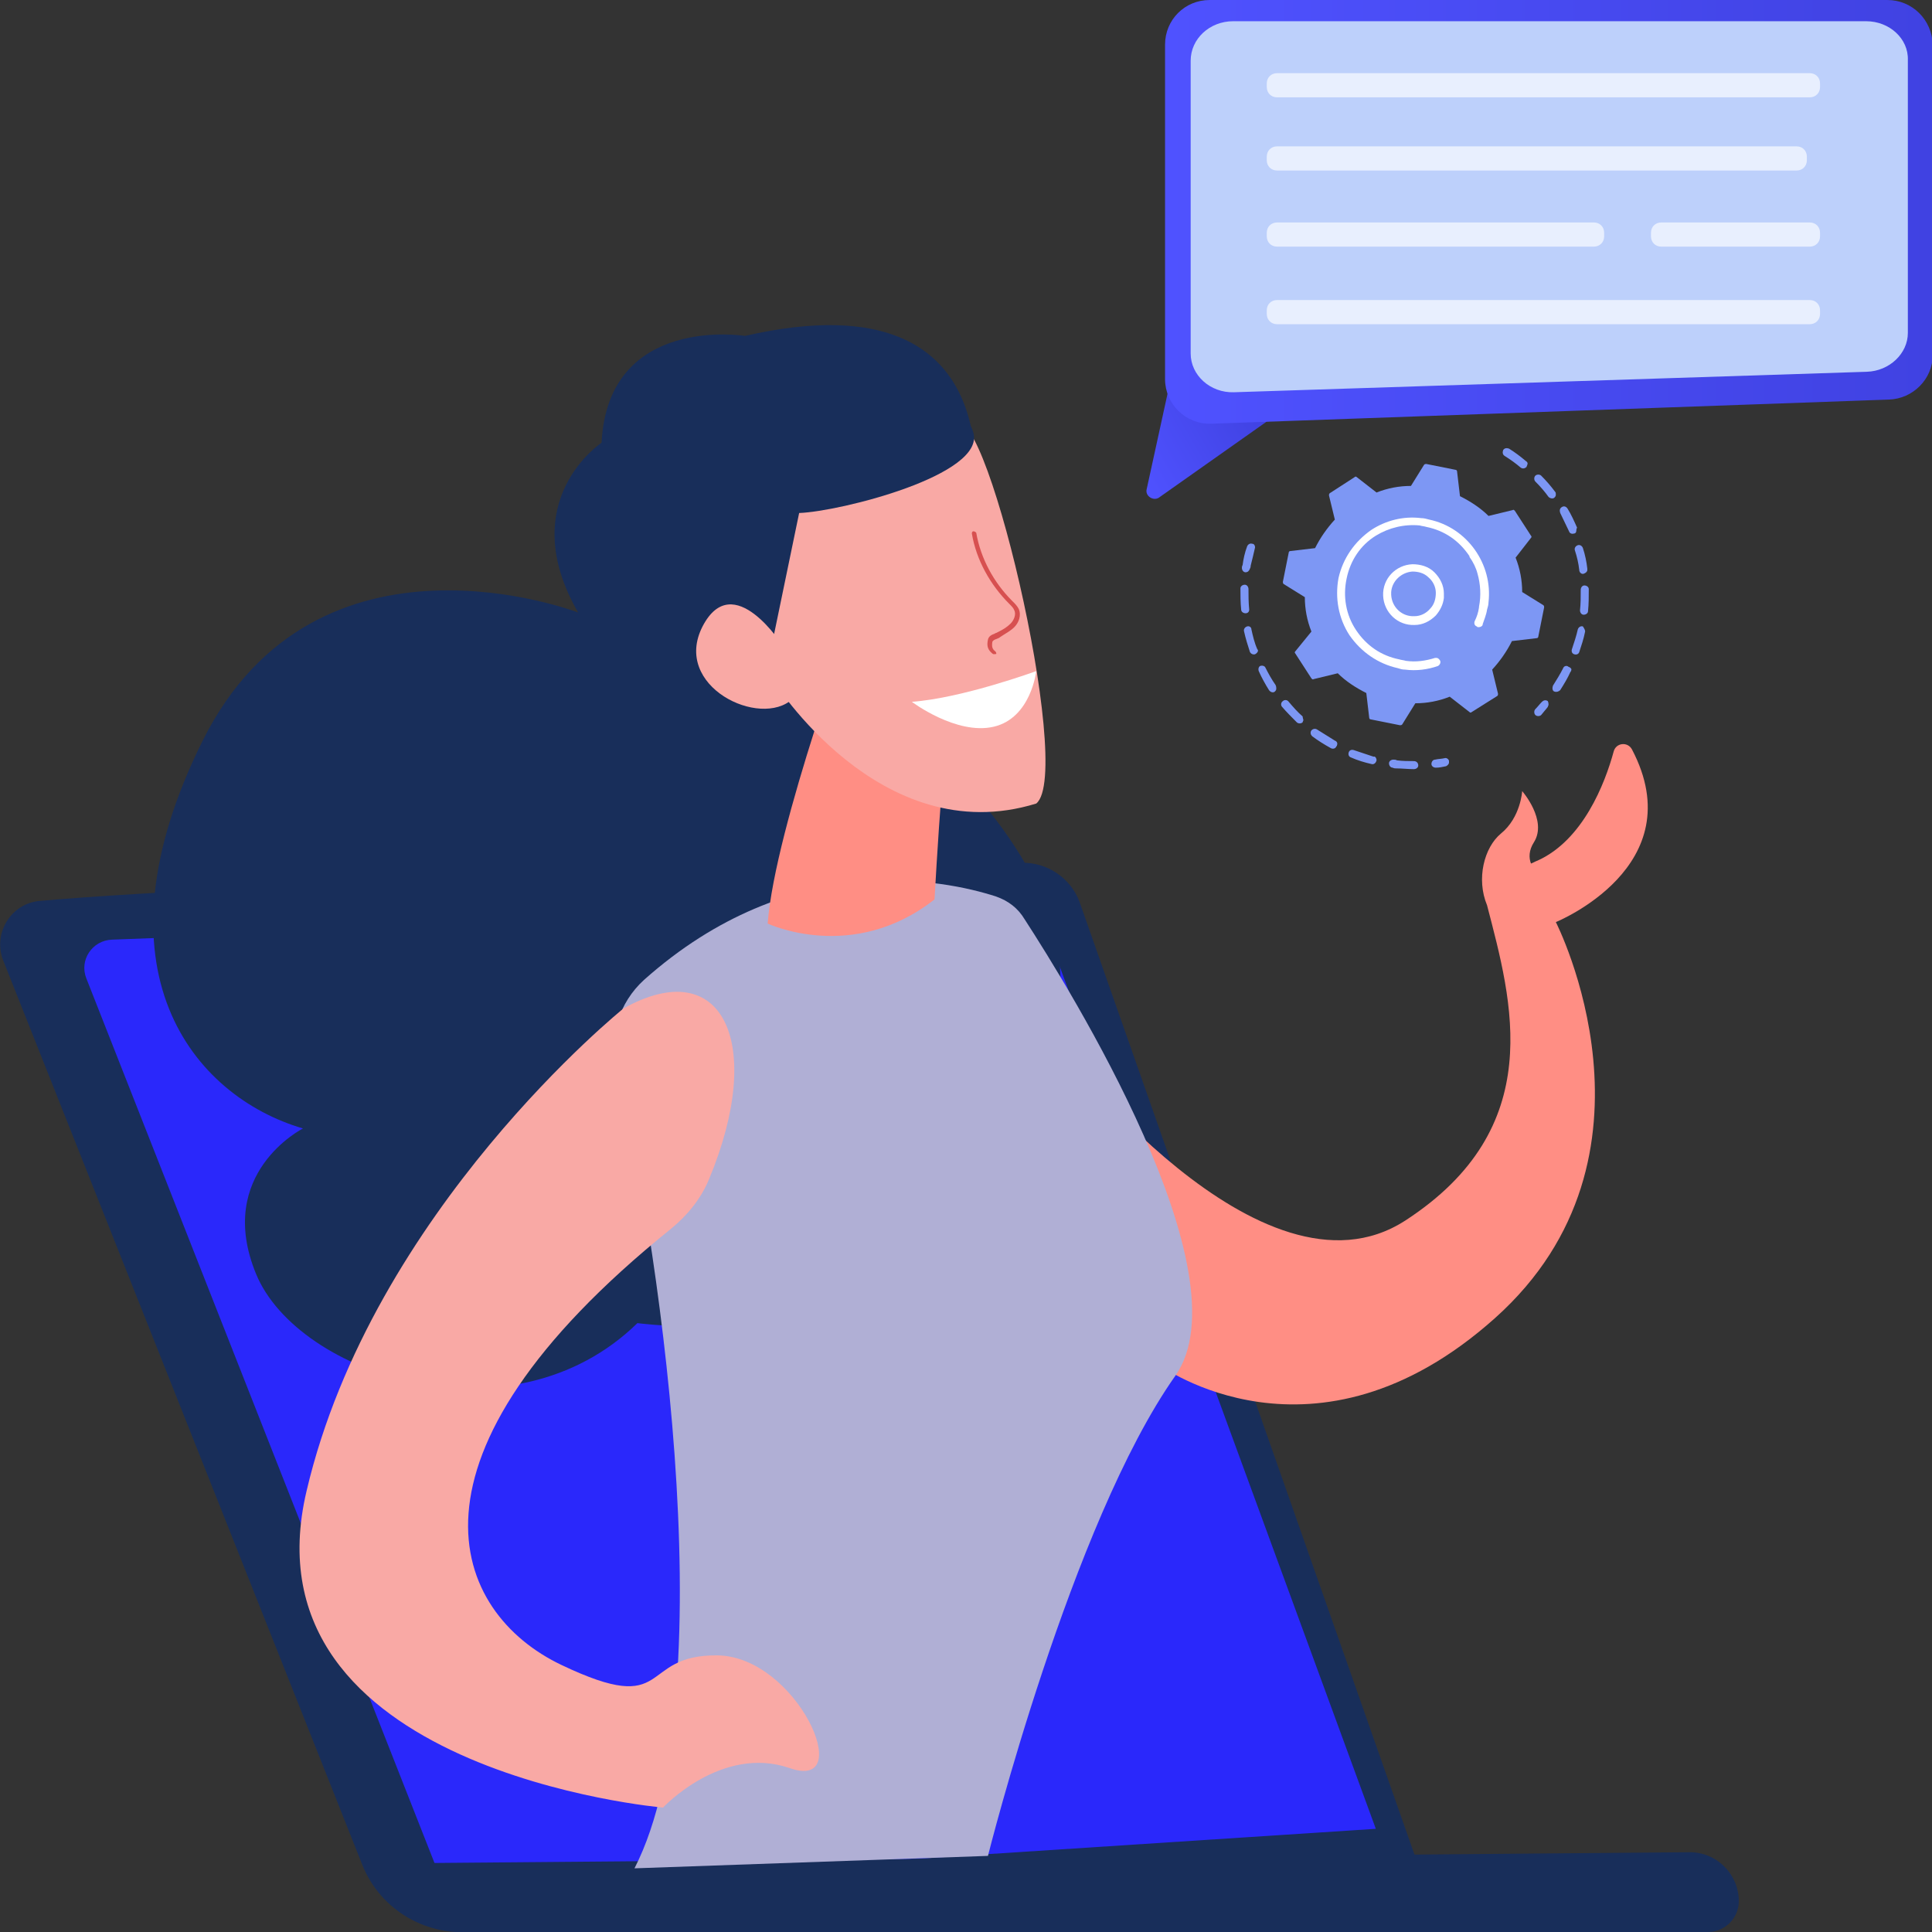 <svg width="264" height="264" viewBox="0 0 264 264" fill="none" xmlns="http://www.w3.org/2000/svg">
<rect x="0" y="0" width="264" height="264" fill="#333333" stroke="none"/>
<g clip-path="url(#clip0_22_70)">
<path d="M173.1 57.6L158.5 67.9C157.7 68.6 156.4 67.8 156.7 66.8L161 47.1L173.1 57.6Z" fill="url(#paint0_linear_22_70)"/>
<path d="M257.9 0H165.3C161.9 0 159.2 2.7 159.2 6.1V51.8C159.2 55.2 162 58 165.5 57.9L258.1 54.6C261.4 54.5 264.1 51.8 264.1 48.5V6.1C264 2.7 261.3 0 257.9 0Z" fill="url(#paint1_linear_22_70)"/>
<path d="M255 2.9H168.5C165.3 2.9 162.7 5.3 162.7 8.3V48.3C162.7 51.3 165.4 53.7 168.6 53.6L255.1 50.8C258.2 50.7 260.7 48.3 260.7 45.5V8.2C260.8 5.3 258.2 2.9 255 2.9Z" fill="#BDD0FB"/>
<path opacity="0.66" d="M247.3 41H174.5C173.7 41 173.1 41.6 173.1 42.4V42.9C173.1 43.7 173.7 44.3 174.5 44.3H247.3C248.1 44.3 248.7 43.7 248.7 42.9V42.4C248.7 41.6 248.1 41 247.3 41Z" fill="white"/>
<path opacity="0.66" d="M247.3 10H174.5C173.7 10 173.1 10.6 173.1 11.4V11.9C173.1 12.7 173.7 13.3 174.5 13.3H247.3C248.1 13.3 248.7 12.7 248.7 11.9V11.4C248.7 10.6 248.1 10 247.3 10Z" fill="white"/>
<path opacity="0.66" d="M245.5 20H174.5C173.7 20 173.1 20.6 173.1 21.4V21.9C173.1 22.7 173.7 23.3 174.5 23.3H245.5C246.3 23.3 246.9 22.7 246.9 21.9V21.4C246.9 20.6 246.3 20 245.5 20Z" fill="white"/>
<path opacity="0.66" d="M217.8 30.4H174.5C173.7 30.4 173.1 31 173.1 31.8V32.3C173.1 33.1 173.7 33.7 174.5 33.7H217.8C218.6 33.7 219.2 33.1 219.2 32.3V31.8C219.2 31 218.6 30.4 217.8 30.4Z" fill="white"/>
<path opacity="0.66" d="M247.3 30.4H227C226.2 30.4 225.6 31 225.6 31.8V32.3C225.6 33.1 226.2 33.7 227 33.7H247.3C248.1 33.7 248.7 33.1 248.7 32.3V31.8C248.7 31 248.1 30.4 247.3 30.4Z" fill="white"/>
<path d="M0.5 131.4L49.5 254.8C52 261.1 58.5 264.8 65.2 263.9L193.8 254.9L147.5 123.2C146.3 120 143.1 117.8 139.6 117.9C117 118.4 34.9 120.5 5.5 123.1C1.5 123.4 -1.1 127.6 0.5 131.4Z" fill="#182E5A"/>
<path d="M60.8 258.2L11.8 133.7C10.8 131.2 12.6 128.5 15.3 128.4L136.4 123.8C139.5 123.7 142.4 125.6 143.5 128.5L188 249.9L60.8 258.2Z" fill="#2A28FB"/>
<path d="M237.6 259.8C237.6 262.1 235.7 264 233.4 264H64.2C60.7 264 57.9 261.2 57.9 257.7L55.2 254.6L230.9 253.1C234.6 253.1 237.6 256.1 237.6 259.8Z" fill="#182E5A"/>
<path d="M198 104.2C198 104.4 197.8 104.6 197.6 104.7C197.1 104.8 196.7 104.9 196.2 104.9C195.9 104.9 195.6 104.7 195.6 104.4C195.6 104.1 195.8 103.8 196.1 103.8C196.5 103.7 197 103.7 197.4 103.6C197.7 103.5 198 103.8 198 104C198 104.1 198 104.2 198 104.2Z" fill="#7D97F4"/>
<path d="M193.8 104.6C193.8 104.9 193.5 105.1 193.2 105.1C192.4 105.1 191.6 105 190.8 105C190.6 105 190.5 105 190.3 104.9C190 104.9 189.8 104.6 189.8 104.3C189.8 104 190.1 103.8 190.4 103.8C190.6 103.8 190.7 103.8 190.9 103.9C191.7 104 192.4 104 193.2 104C193.5 104 193.8 104.2 193.8 104.6ZM188.1 103.9C188 104.3 187.7 104.5 187.4 104.4C186.5 104.2 185.5 103.9 184.6 103.5C184.3 103.4 184.2 103.1 184.3 102.8C184.4 102.5 184.7 102.4 185 102.5C185.9 102.8 186.8 103.1 187.7 103.4C187.9 103.3 188.1 103.6 188.1 103.9ZM182.7 101.8C182.7 101.9 182.7 101.9 182.6 102C182.5 102.3 182.1 102.4 181.8 102.2C180.9 101.7 180.1 101.2 179.3 100.6C179.1 100.4 179 100.1 179.2 99.8C179.4 99.6 179.7 99.5 180 99.7C180.8 100.2 181.6 100.7 182.4 101.2C182.7 101.3 182.8 101.6 182.7 101.8ZM178.1 98.4C178.1 98.5 178 98.6 178 98.7C177.8 98.9 177.4 98.9 177.2 98.7C176.5 98 175.8 97.3 175.2 96.6C175 96.4 175 96 175.3 95.8C175.5 95.6 175.9 95.6 176.1 95.9C176.7 96.6 177.3 97.3 178 97.9C178 98.1 178.1 98.3 178.1 98.4ZM174.4 94.1C174.4 94.3 174.3 94.4 174.2 94.5C174 94.7 173.6 94.6 173.4 94.3C172.9 93.5 172.4 92.6 172 91.7C171.9 91.4 172 91.1 172.2 91C172.5 90.9 172.8 91 172.9 91.2C173.3 92 173.8 92.9 174.3 93.6C174.4 93.8 174.4 94 174.4 94.1ZM171.9 88.9C171.9 89.1 171.7 89.3 171.5 89.4C171.2 89.5 170.9 89.3 170.8 89.1C170.5 88.2 170.2 87.2 170 86.3C169.9 86 170.1 85.7 170.4 85.6C170.7 85.5 171 85.7 171 86C171.2 86.9 171.4 87.8 171.8 88.7C171.9 88.8 171.9 88.9 171.9 88.9ZM170.7 83.3C170.7 83.6 170.5 83.8 170.2 83.8C169.9 83.8 169.6 83.6 169.6 83.3C169.5 82.3 169.5 81.3 169.5 80.4C169.5 80.1 169.8 79.9 170.1 79.9C170.4 79.9 170.6 80.2 170.6 80.5C170.6 81.4 170.6 82.3 170.7 83.3ZM171.5 74.8C171.5 74.9 171.5 74.9 171.5 74.8C171.3 75.7 171.1 76.5 170.9 77.3C170.9 77.4 170.9 77.5 170.8 77.7C170.7 78 170.5 78.2 170.2 78.2C169.9 78.2 169.7 77.9 169.7 77.6C169.7 77.5 169.7 77.4 169.8 77.2C169.9 76.4 170.1 75.5 170.4 74.7C170.5 74.4 170.8 74.2 171.1 74.3C171.4 74.3 171.5 74.6 171.5 74.8Z" fill="#7D97F4"/>
<path d="M217 83.5C217 83.8 216.7 84 216.4 84C216.1 84 215.9 83.7 215.9 83.4C216 82.5 216 81.6 216 80.6C216 80.3 216.2 80 216.5 80C216.8 80 217.1 80.2 217.1 80.5C217.1 81.6 217.1 82.5 217 83.5ZM216.6 86.3C216.4 87.3 216.1 88.2 215.8 89.1C215.7 89.4 215.4 89.5 215.1 89.4C214.8 89.3 214.7 89 214.8 88.7C215.1 87.8 215.4 86.9 215.6 86C215.7 85.7 216 85.5 216.3 85.6C216.4 85.8 216.6 86 216.6 86.3ZM216.9 77.9C216.9 78.1 216.7 78.3 216.4 78.4C216.1 78.5 215.8 78.2 215.8 77.9C215.7 77 215.5 76.1 215.2 75.2C215.1 74.9 215.3 74.6 215.6 74.5C215.9 74.4 216.2 74.6 216.3 74.9C216.6 75.8 216.8 76.8 216.9 77.7C216.9 77.8 216.9 77.8 216.9 77.9ZM214.7 91.6C214.7 91.7 214.7 91.7 214.6 91.8C214.2 92.7 213.7 93.5 213.2 94.3C213 94.5 212.7 94.6 212.4 94.5C212.1 94.4 212.1 94 212.2 93.7C212.7 92.9 213.2 92.1 213.6 91.3C213.7 91 214.1 90.9 214.3 91.1C214.6 91.2 214.8 91.4 214.7 91.6ZM215.4 72.5C215.4 72.7 215.3 72.9 215.1 72.9C214.8 73 214.5 72.9 214.4 72.6C214 71.8 213.6 70.9 213.2 70.1C213.1 69.8 213.1 69.5 213.4 69.3C213.7 69.1 214 69.2 214.2 69.5C214.7 70.3 215.1 71.2 215.5 72.1C215.4 72.3 215.4 72.4 215.4 72.5ZM212.6 67.6C212.6 67.8 212.5 67.9 212.4 68C212.2 68.2 211.8 68.1 211.6 67.9C211.1 67.2 210.5 66.5 209.8 65.8C209.6 65.6 209.6 65.2 209.8 65C210 64.8 210.4 64.8 210.6 65C211.3 65.7 211.9 66.4 212.5 67.2C212.6 67.3 212.6 67.4 212.6 67.6ZM208.7 63.5C208.7 63.6 208.6 63.7 208.6 63.8C208.4 64 208.1 64.1 207.8 63.9C207.1 63.3 206.4 62.8 205.6 62.3C205.3 62.1 205.3 61.8 205.4 61.5C205.6 61.2 205.9 61.2 206.2 61.3C207 61.8 207.8 62.4 208.5 63C208.7 63.1 208.8 63.3 208.7 63.5Z" fill="#7D97F4"/>
<path d="M211.6 96.3C211.6 96.4 211.5 96.5 211.5 96.6C211.2 97 210.9 97.3 210.6 97.7C210.4 97.9 210 97.9 209.8 97.7C209.6 97.5 209.6 97.1 209.8 96.9C210.1 96.6 210.4 96.2 210.7 95.9C210.9 95.7 211.2 95.6 211.5 95.8C211.6 96 211.6 96.2 211.6 96.3Z" fill="#7D97F4"/>
<path d="M204.6 95.1C204.7 95 204.7 94.9 204.7 94.8L203.9 91.5C205 90.3 205.9 89 206.6 87.6L210 87.2C210.1 87.2 210.2 87.1 210.2 87L211 83C211 82.9 211 82.8 210.9 82.7L208 80.9C208 79.3 207.7 77.7 207.1 76.2L209.2 73.5C209.3 73.4 209.3 73.3 209.2 73.2L207 69.8C206.9 69.7 206.8 69.6 206.7 69.7L203.4 70.5C202.3 69.4 200.9 68.5 199.5 67.8L199.1 64.4C199.1 64.3 199 64.2 198.9 64.2L194.9 63.4C194.8 63.4 194.7 63.4 194.6 63.5L192.8 66.4C191.2 66.4 189.6 66.7 188.1 67.3L185.4 65.2C185.3 65.1 185.2 65.1 185.1 65.2L181.7 67.4C181.6 67.5 181.6 67.6 181.6 67.7L182.4 71C181.3 72.2 180.4 73.5 179.7 74.9L176.3 75.3C176.2 75.3 176.1 75.4 176.1 75.5L175.3 79.5C175.3 79.6 175.3 79.7 175.4 79.8L178.3 81.6C178.3 83.2 178.6 84.8 179.2 86.3L177 89C176.9 89.1 176.9 89.2 177 89.3L179.2 92.7C179.3 92.8 179.4 92.9 179.5 92.8L182.8 92C183.9 93.1 185.3 94 186.7 94.7L187.1 98.1C187.1 98.2 187.2 98.3 187.3 98.3L191.3 99.1C191.4 99.1 191.5 99.1 191.6 99L193.4 96.1C195 96.1 196.6 95.8 198.1 95.2L200.8 97.3C200.9 97.4 201 97.4 201.1 97.3L204.6 95.1Z" fill="#7D97F4"/>
<path d="M197.3 81.7C197.2 82.6 196.8 83.4 196.2 84.1C195.4 84.9 194.4 85.4 193.3 85.4C191 85.5 189.1 83.7 189 81.4C188.9 79.1 190.7 77.2 193 77.1C194.1 77.1 195.2 77.4 196 78.2C196.8 79 197.3 80 197.3 81.1C197.3 81.3 197.3 81.5 197.3 81.7ZM190.1 80.9C190.1 81.1 190.1 81.2 190.1 81.3C190.2 83 191.6 84.3 193.3 84.2C194.1 84.2 194.9 83.8 195.4 83.2C196 82.6 196.2 81.8 196.2 81C196.2 80.2 195.8 79.4 195.2 78.9C194.6 78.3 193.8 78.1 193 78.1C191.5 78.2 190.2 79.4 190.1 80.9Z" fill="white"/>
<path d="M203.4 82.3C203.4 82.6 203.3 83 203.2 83.3C203.1 84 202.8 84.7 202.6 85.3V85.4C202.5 85.6 202.3 85.7 202 85.7C201.9 85.7 201.9 85.7 201.8 85.6C201.5 85.5 201.4 85.2 201.5 84.9C201.8 84.3 202 83.7 202.1 83V82.9C202.4 81.4 202.3 79.8 201.9 78.4C201.7 77.6 201.3 76.8 200.8 76.1C200.8 76.1 200.8 76.1 200.8 76C199.4 73.9 197.4 72.5 194.9 72C194.6 71.9 194.3 71.9 194 71.8C191.9 71.6 189.8 72.1 188 73.2C185.9 74.5 184.5 76.6 184 79.1C183.5 81.5 183.9 84 185.3 86.1C186.7 88.2 188.7 89.6 191.2 90.1C191.5 90.2 191.8 90.2 192.1 90.3C193.5 90.5 194.8 90.3 196.1 89.9C196.2 89.9 196.3 89.9 196.3 89.9C196.5 89.9 196.7 90.1 196.8 90.3C196.9 90.6 196.7 90.9 196.5 91C195.1 91.5 193.5 91.7 192 91.5C191.6 91.5 191.3 91.4 191 91.3C188.3 90.7 186 89.1 184.4 86.8C182.9 84.5 182.4 81.7 182.9 79C183.5 76.3 185.1 74 187.4 72.4C189.4 71.1 191.8 70.5 194.2 70.8C194.6 70.8 194.9 70.9 195.3 71C200.5 72.1 204 77.1 203.4 82.3Z" fill="white"/>
<path d="M223 102.4C222.4 101.3 220.8 101.5 220.5 102.7C219.3 107.1 216.3 114.8 210.1 117.6C209.8 117.7 209.5 117.9 209.2 118C208.9 117.2 208.9 116.2 209.6 115.1C211.5 112.1 208 108.1 208 108.1C208 108.1 207.8 111.7 205.1 113.9C202.8 115.8 201.7 120.1 203.2 123.7C206.6 136.8 211.6 154.1 192 166.8C172.3 179.5 144.6 142.9 144.6 142.9L158.4 186.5C158.4 186.5 179.6 202.2 204.3 180.1C229 158 212.6 126 212.6 126C212.6 126 231.4 118.4 223 102.4Z" fill="#FF8E84"/>
<path d="M132.7 70.6C132.7 70.6 140.2 37.1 101.8 45.9C101.8 45.9 83.1 42.9 82.2 60.5C82.2 60.5 70.2 68.4 79 83.7C79 83.7 43.3 69.9 27.7 101.2C12.1 132.5 26.4 149.8 41.4 154.2C41.4 154.2 29.3 160.3 35 174.1C40.7 187.9 69.9 197.6 87.1 180.8C87.1 180.8 136.1 187.3 135.1 152.7C135.1 152.7 157.9 138 134 109.4C110 80.8 132.7 70.6 132.7 70.6Z" fill="#182E5A"/>
<path d="M136.1 122.5C129 120.2 108.2 115.9 88 133.9C84.6 137 83.1 141.7 84.3 146.1C89.3 165.8 99.5 230.4 86.7 255.3L135 253.6C135 253.6 146.4 208.1 160.6 188C170.4 174.1 146.1 135 140 125.6C139.1 124.1 137.8 123.1 136.1 122.5Z" fill="#B0AFD5"/>
<path d="M117 83.2C117 83.2 105.9 113 104.9 126.2C104.9 126.2 116.5 131.7 127.7 122.9C127.7 122.9 129.3 93 131.1 87.7L117 83.2Z" fill="#FF8E84"/>
<path d="M130.2 58.5C134 51 146.9 105.5 141.6 109.8C120.2 116.4 105.6 92.9 105.6 92.9C105.6 92.9 99.5 71.6 106.4 64.5C113.2 57.5 119.6 60 130.2 58.5Z" fill="#F9A9A5"/>
<path d="M85.2 137.8C85.2 137.8 50.9 165.4 41.9 203.7C32.8 242 90.6 247 90.6 247C90.6 247 98.6 238.4 107.9 241.6C117.2 244.9 108.9 226.3 98 226.2C87.1 226.1 92 234.8 76.7 227.5C61.8 220.4 52.8 199.2 91.7 167.9C93.9 166.1 95.8 163.8 96.9 161.1C104.6 142.6 98.8 130.2 85.2 137.8Z" fill="#F9A9A5"/>
<path d="M135.9 89.4C135.9 89.4 135.7 89.4 135.6 89.3C135 88.8 134.8 88.3 135 87.4C135.1 86.9 135.6 86.7 135.9 86.6C136 86.5 136.1 86.5 136.1 86.5L136.5 86.3C137.1 86 137.6 85.7 138.1 85.2C138.5 84.8 138.9 84 138.6 83.4C138.5 83.1 138.2 82.8 138 82.6L137.9 82.5C135.3 79.9 133.4 76.5 132.8 72.9C132.8 72.7 132.9 72.6 133 72.6C133.2 72.6 133.3 72.7 133.4 72.8C134 76.3 135.8 79.6 138.3 82.1L138.4 82.2C138.7 82.5 139 82.8 139.2 83.2C139.6 84.1 139.2 85.1 138.6 85.7C138.1 86.2 137.5 86.5 136.9 86.9L136.6 87.1C136.5 87.2 136.4 87.2 136.2 87.3C135.9 87.4 135.7 87.5 135.6 87.7C135.5 88.4 135.6 88.7 136 89C136.1 89.1 136.2 89.3 136.1 89.4C136 89.3 135.9 89.4 135.9 89.4Z" fill="#D75050"/>
<path d="M141.6 91.7C141.6 91.7 131.5 95.4 124.6 95.9C124.6 95.9 130.7 100.5 135.8 99.3C140.9 98.1 141.6 91.7 141.6 91.7Z" fill="white"/>
<path d="M118.6 50.1C118.6 50.1 131.3 53.3 133 59.1C134.7 64.9 114.8 69.9 109.2 70.1L104.4 93.3C104.4 93.3 91.5 71.2 97 58.7C102.3 46.1 118.6 50.1 118.6 50.1Z" fill="#182E5A"/>
<path d="M107 88.3C107 88.3 100.2 77.5 96 85.6C91.8 93.8 103.9 99.6 108.3 95.5L107 88.3Z" fill="#F9A9A5"/>
<g clip-path="url(#clip1_22_70)">
</g>
</g>
<defs>
<linearGradient id="paint0_linear_22_70" x1="153.152" y1="61.278" x2="169.714" y2="51.667" gradientUnits="userSpaceOnUse">
<stop stop-color="#4F52FF"/>
<stop offset="1" stop-color="#4042E2"/>
</linearGradient>
<linearGradient id="paint1_linear_22_70" x1="159.16" y1="28.971" x2="264" y2="28.971" gradientUnits="userSpaceOnUse">
<stop stop-color="#4F52FF"/>
<stop offset="1" stop-color="#4042E2"/>
</linearGradient>
<clipPath id="clip0_22_70">
<rect width="264" height="264" fill="white"/>
</clipPath>
<clipPath id="clip1_22_70">
<rect width="2392.1" height="1102.5" fill="white" transform="translate(-1064 -419)"/>
</clipPath>
</defs>
</svg>
